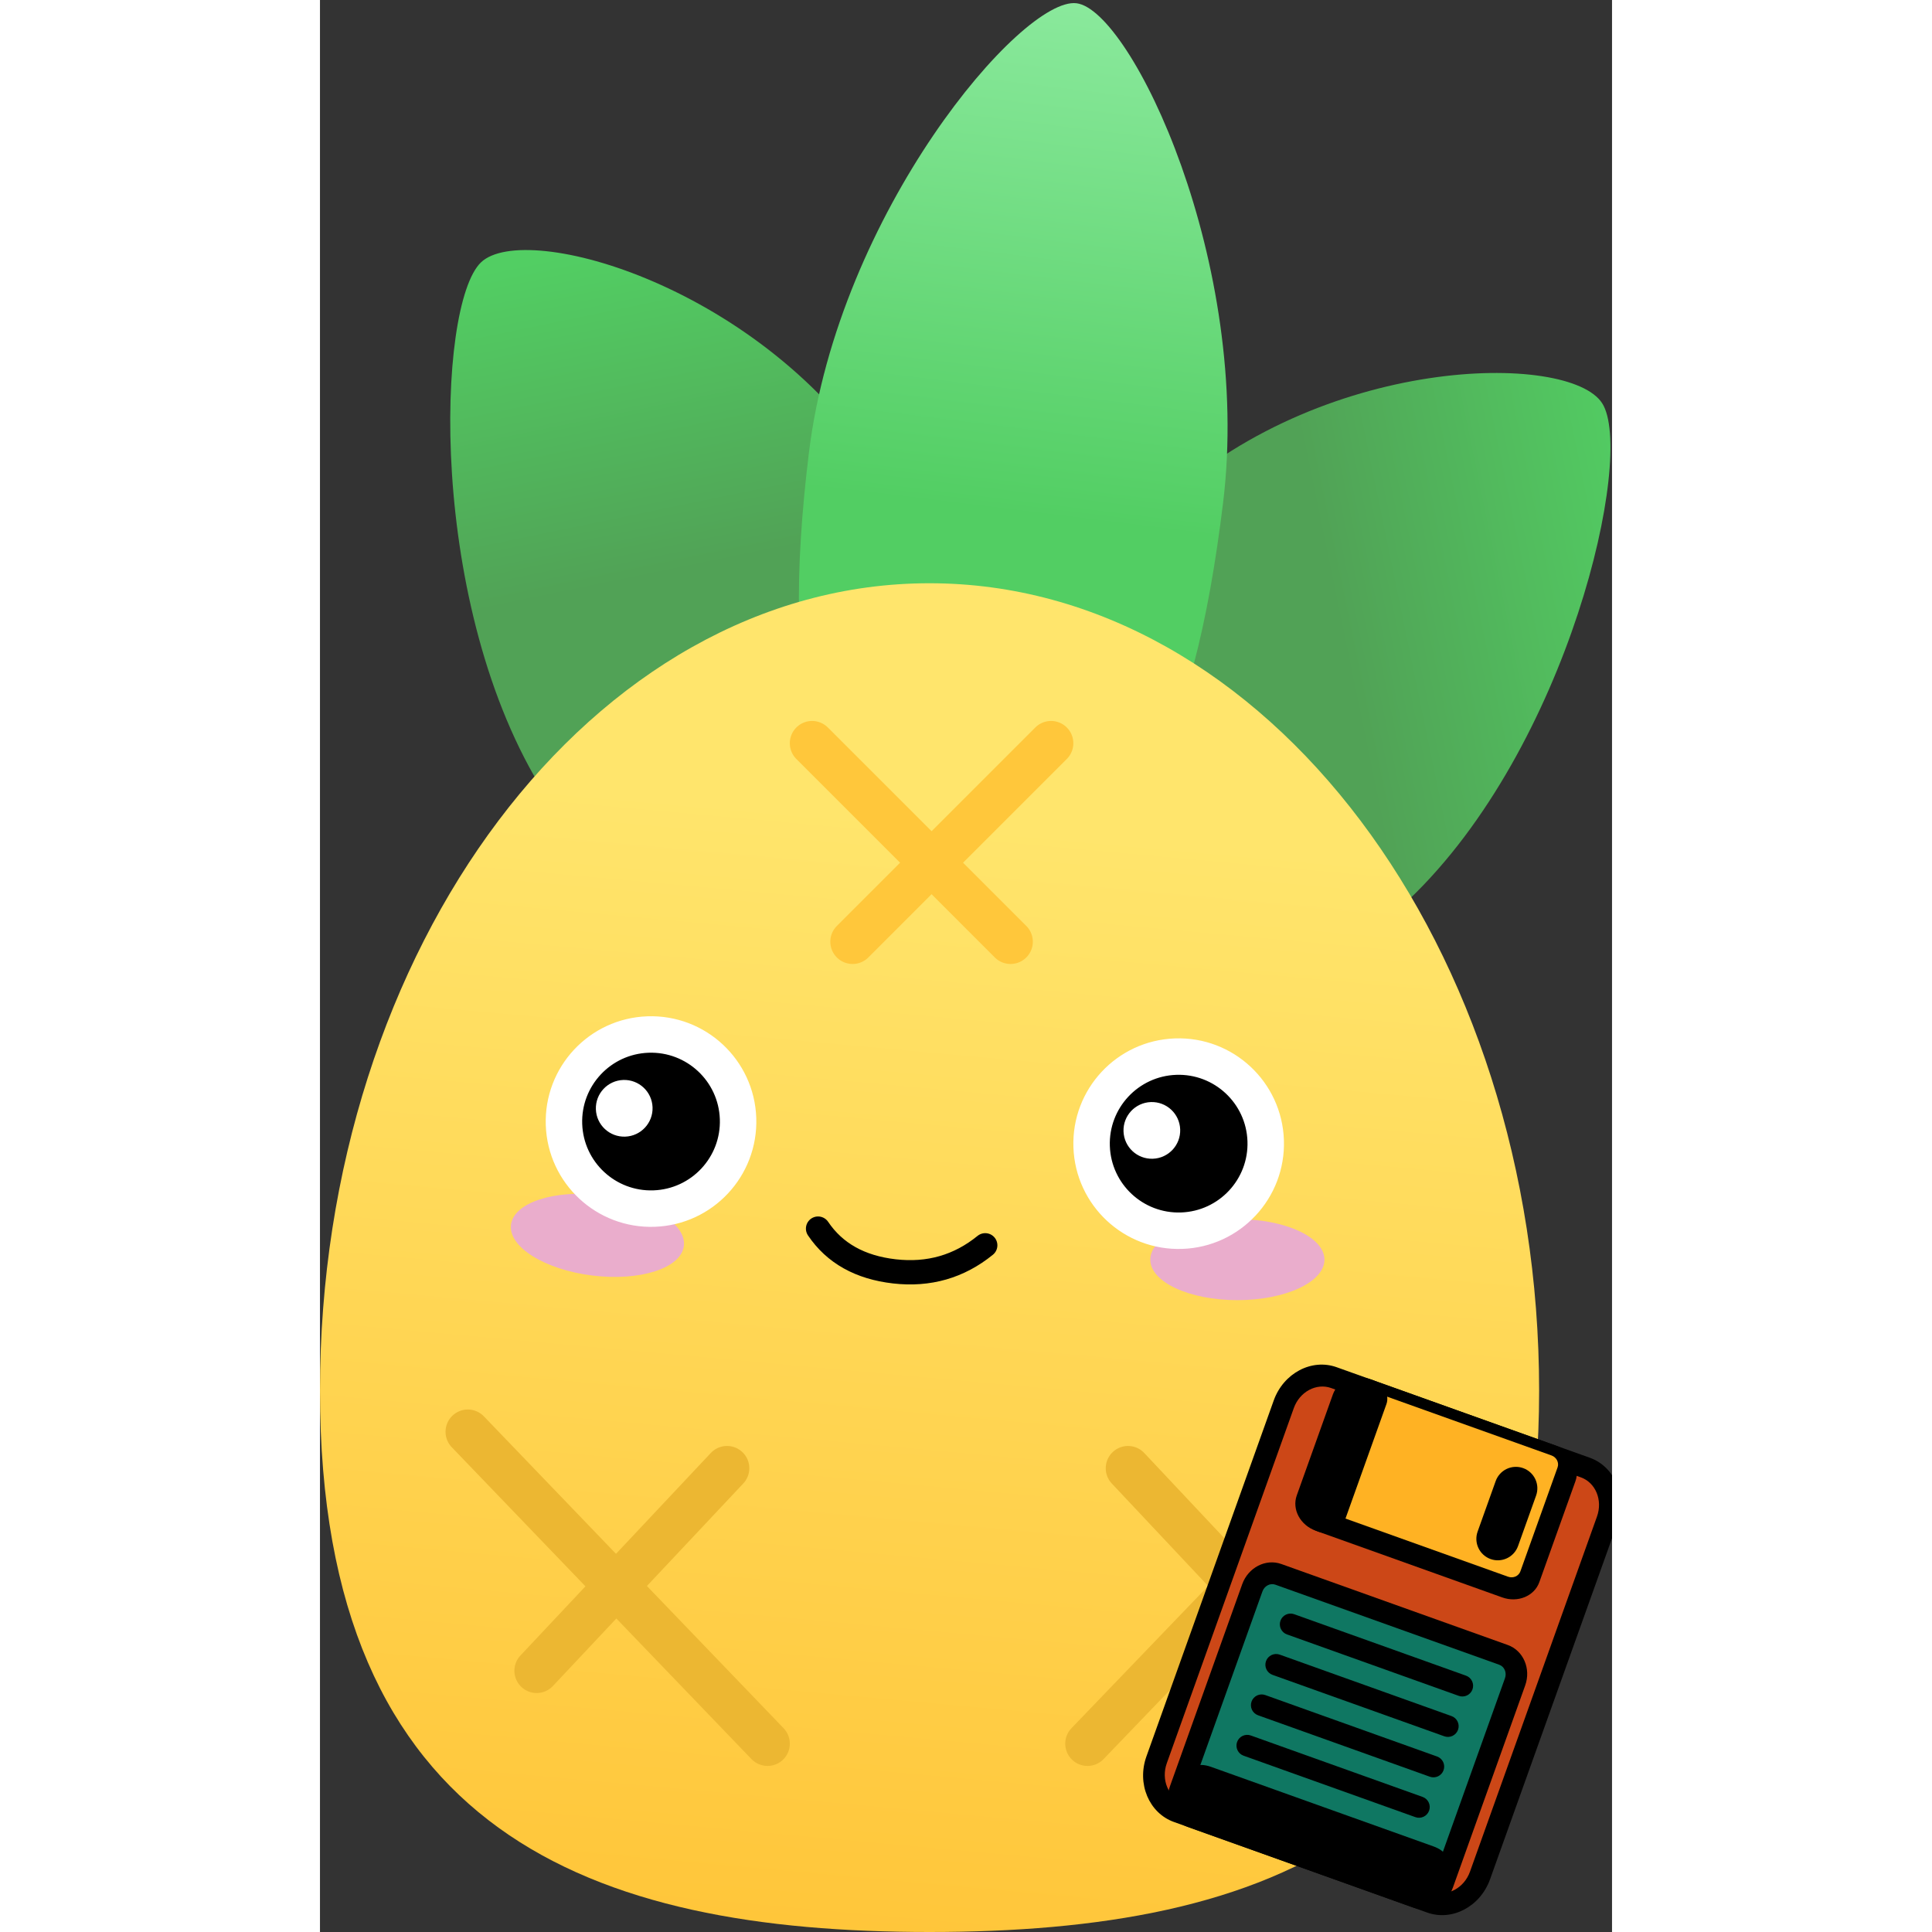 <svg width="260" height="260" viewBox="0 0 319 477" fill="none" xmlns="http://www.w3.org/2000/svg">
<rect x="0" y="0" width="319" height="477" fill="#333333" stroke="none"/>
<g clip-path="url(#clip0_0_1)">
<path fill-rule="evenodd" clip-rule="evenodd" d="M145.607 231.646C177.879 200.898 168.032 162.868 138.803 116.786C109.574 70.704 50.737 54.309 39.761 64.767C28.784 75.225 26.351 149.996 55.58 196.078C84.808 242.16 113.334 262.394 145.607 231.646Z" fill="url(#paint0_linear_0_1)"/>
<path fill-rule="evenodd" clip-rule="evenodd" d="M173.511 235.902C197.387 273.544 229.306 259.78 268.814 222.138C308.323 184.496 324.705 112.389 316.585 99.587C308.464 86.784 246.755 87.426 207.246 125.068C167.737 162.71 149.636 198.259 173.511 235.902Z" fill="url(#paint1_linear_0_1)"/>
<path fill-rule="evenodd" clip-rule="evenodd" d="M160.457 215.193C200.102 220.061 215.692 183.436 222.961 124.234C230.23 65.031 200.265 2.459 186.781 0.803C173.298 -0.853 127.998 52.479 120.729 111.681C113.46 170.883 120.813 210.325 160.457 215.193Z" fill="url(#paint2_linear_0_1)"/>
<path fill-rule="evenodd" clip-rule="evenodd" d="M150.473 477C233.592 477 301 452.855 301 343.355C301 233.855 233.592 144 150.473 144C67.355 144 0 233.855 0 343.355C0 452.855 67.355 477 150.473 477Z" fill="url(#paint3_linear_0_1)"/>
<path d="M226.5 321C238.374 321 248 316.523 248 311C248 305.477 238.374 301 226.5 301C214.626 301 205 305.477 205 311C205 316.523 214.626 321 226.5 321Z" fill="#EAADCC"/>
<path d="M67.281 314.925C79.067 316.373 89.167 313.102 89.84 307.62C90.513 302.139 81.504 296.522 69.719 295.075C57.933 293.627 47.833 296.898 47.16 302.38C46.487 307.861 55.496 313.478 67.281 314.925Z" fill="#EAADCC"/>
<path d="M164.248 307.459C157.777 312.718 150.303 314.863 141.826 313.894C133.348 312.925 127.065 309.407 122.975 303.338" stroke="black" stroke-width="6" stroke-linecap="round" stroke-linejoin="round"/>
<path fill-rule="evenodd" clip-rule="evenodd" d="M80.983 255.418C86.916 255.211 92.372 257.428 96.397 261.18C100.421 264.933 103.014 270.22 103.221 276.154C103.428 282.088 101.211 287.544 97.458 291.568C93.705 295.592 88.417 298.184 82.483 298.392C76.55 298.599 71.094 296.382 67.07 292.629C63.047 288.876 60.454 283.589 60.247 277.655C60.04 271.721 62.257 266.265 66.009 262.241C69.762 258.217 75.049 255.625 80.983 255.418Z" fill="black"/>
<path fill-rule="evenodd" clip-rule="evenodd" d="M82.112 273.389C81.977 269.526 78.734 266.503 74.872 266.638C71.008 266.773 67.985 270.015 68.12 273.878C68.255 277.741 71.497 280.764 75.361 280.629C79.222 280.493 82.246 277.253 82.112 273.389Z" fill="white"/>
<path fill-rule="evenodd" clip-rule="evenodd" d="M211.253 260.875C217.187 260.668 222.643 262.885 226.667 266.637C230.691 270.39 233.283 275.677 233.491 281.611C233.698 287.545 231.481 293.001 227.728 297.025C223.976 301.049 218.688 303.641 212.754 303.849C206.821 304.056 201.365 301.838 197.341 298.086C193.317 294.333 190.724 289.045 190.517 283.111C190.31 277.178 192.527 271.723 196.28 267.699C200.032 263.674 205.32 261.082 211.253 260.875Z" fill="black"/>
<path d="M100.223 276.259C100.579 286.471 92.591 295.037 82.379 295.393C72.168 295.75 63.602 287.762 63.245 277.55C62.889 267.339 70.876 258.773 81.087 258.416C91.299 258.059 99.866 266.047 100.223 276.259ZM106.219 276.049C105.747 262.526 94.401 251.947 80.878 252.42C67.355 252.892 56.777 264.236 57.249 277.759C57.721 291.283 69.065 301.862 82.588 301.39C96.112 300.918 106.691 289.573 106.219 276.049Z" fill="white" stroke="white" stroke-width="3"/>
<path d="M230.492 281.716C230.849 291.928 222.861 300.494 212.649 300.85C202.439 301.207 193.872 293.219 193.515 283.007C193.158 272.796 201.147 264.23 211.358 263.873C221.57 263.516 230.136 271.504 230.492 281.716ZM236.489 281.506C236.017 267.983 224.672 257.404 211.149 257.877C197.626 258.349 187.046 269.693 187.519 283.216C187.991 296.74 199.336 307.319 212.859 306.847C226.383 306.375 236.961 295.03 236.489 281.506Z" fill="white" stroke="white" stroke-width="3"/>
<path fill-rule="evenodd" clip-rule="evenodd" d="M212.381 278.846C212.246 274.983 209.004 271.96 205.141 272.095C201.278 272.23 198.255 275.472 198.39 279.335C198.525 283.198 201.767 286.221 205.63 286.086C209.493 285.952 212.516 282.71 212.381 278.846Z" fill="white"/>
<path d="M36.5 353.5L110.5 430.5" stroke="#ECB732" stroke-width="11" stroke-linecap="round"/>
<path d="M100.5 362.5L53.5 412.5" stroke="#ECB732" stroke-width="11" stroke-linecap="round"/>
<path d="M263.5 353.5L189.5 430.5" stroke="#ECB732" stroke-width="11" stroke-linecap="round"/>
<path d="M199.5 362.5L246.5 412.5" stroke="#ECB732" stroke-width="11" stroke-linecap="round"/>
<path d="M180.5 183.5L131.5 232.5" stroke="#FFC73B" stroke-width="11" stroke-linecap="round"/>
<path d="M170.5 232.5L121.5 183.5" stroke="#FFC73B" stroke-width="11" stroke-linecap="round"/>
<g clip-path="url(#clip1_0_1)">
<path d="M251.005 337.555L313.516 359.911C319.682 362.116 322.725 369.368 320.315 376.108L288.886 463.987C286.477 470.724 279.524 474.402 273.359 472.196L210.848 449.84C204.683 447.635 201.639 440.383 204.049 433.644L235.478 345.764C237.888 339.027 244.84 335.35 251.005 337.555Z" fill="black"/>
<path d="M249.652 342.7C246.004 341.395 241.878 343.609 240.434 347.647L209.075 435.331C207.629 439.374 209.417 443.7 213.065 445.004L274.712 467.052C278.36 468.356 282.487 466.143 283.93 462.105L315.29 374.42C316.735 370.378 314.947 366.052 311.299 364.747L249.652 342.7Z" fill="#CC4717"/>
<path d="M259.23 340.497L305.292 356.97C309.109 358.335 311.204 362.237 309.972 365.68L301.049 390.632C299.817 394.076 295.724 395.764 291.906 394.398L245.844 377.925C242.026 376.56 239.932 372.658 241.163 369.215L250.087 344.263C251.318 340.819 255.412 339.131 259.23 340.497Z" fill="black"/>
<path d="M258.687 343.117C257.432 342.668 256.073 343.263 255.651 344.443L246.472 370.109C246.05 371.289 246.723 372.611 247.978 373.059L293.341 389.283C294.596 389.732 295.955 389.137 296.377 387.957L305.556 362.291C305.978 361.111 305.305 359.789 304.05 359.34L258.687 343.117Z" fill="#FFB223"/>
<path d="M297.05 362.466C297.705 362.7 298.308 363.061 298.824 363.529C299.34 363.996 299.758 364.56 300.056 365.189C300.354 365.818 300.525 366.5 300.559 367.195C300.593 367.89 300.49 368.585 300.256 369.241L295.794 381.717C295.321 383.041 294.341 384.122 293.07 384.723C291.8 385.324 290.342 385.396 289.019 384.923C287.695 384.449 286.614 383.47 286.013 382.199C285.411 380.928 285.34 379.471 285.813 378.147L290.275 365.671C290.509 365.016 290.87 364.413 291.338 363.897C291.805 363.382 292.369 362.963 292.999 362.665C293.628 362.368 294.309 362.197 295.004 362.163C295.7 362.128 296.395 362.231 297.05 362.466ZM259.804 340.702C262.561 341.688 264.128 344.348 263.306 346.646L252.896 375.755C252.075 378.051 249.175 379.116 246.418 378.13C243.661 377.144 242.093 374.484 242.915 372.186L253.326 343.077C254.147 340.781 257.046 339.716 259.804 340.702ZM237.359 386.148L293.252 406.137C297.11 407.517 299.04 411.987 297.561 416.122L279.714 466.026C278.235 470.161 273.908 472.393 270.05 471.013L214.157 451.024C210.299 449.644 208.369 445.174 209.847 441.039L227.695 391.135C229.174 387 233.501 384.768 237.359 386.148Z" fill="black"/>
<path d="M235.881 391.248C234.608 390.793 233.178 391.542 232.686 392.92L214.838 442.824C214.345 444.202 214.976 445.688 216.249 446.143L271.528 465.913C272.8 466.368 274.231 465.619 274.723 464.241L292.571 414.337C293.064 412.959 292.433 411.473 291.16 411.018L235.881 391.248Z" fill="#0F7762"/>
<path d="M220.01 436.231L274.905 455.863C278.232 457.053 279.301 459.312 278.111 462.639L277.219 465.134C276.029 468.461 273.77 469.529 270.443 468.339L215.548 448.707C212.221 447.517 211.153 445.259 212.343 441.932L213.235 439.437C214.425 436.11 216.683 435.041 220.01 436.231Z" fill="black"/>
<path d="M228.033 433.471L270.452 448.642C271.114 448.878 271.842 448.842 272.477 448.542C273.113 448.241 273.602 447.701 273.839 447.039C274.076 446.377 274.04 445.649 273.739 445.013C273.439 444.378 272.898 443.888 272.237 443.651L229.818 428.481C229.156 428.244 228.428 428.281 227.792 428.581C227.157 428.882 226.667 429.422 226.431 430.084C226.194 430.746 226.23 431.474 226.531 432.109C226.831 432.745 227.371 433.235 228.033 433.471ZM231.603 423.49L274.021 438.661C274.683 438.897 275.412 438.861 276.047 438.561C276.682 438.26 277.172 437.72 277.408 437.058C277.645 436.396 277.609 435.668 277.309 435.032C277.008 434.397 276.468 433.907 275.806 433.671L233.387 418.5C232.726 418.264 231.997 418.3 231.362 418.6C230.727 418.901 230.237 419.441 230 420.103C229.764 420.765 229.8 421.493 230.1 422.129C230.401 422.764 230.941 423.254 231.603 423.49ZM235.172 413.51L277.591 428.68C278.253 428.917 278.981 428.881 279.617 428.58C280.252 428.28 280.742 427.739 280.979 427.077C281.215 426.415 281.179 425.687 280.879 425.051C280.578 424.416 280.038 423.926 279.376 423.69L236.957 408.519C236.295 408.282 235.566 408.318 234.931 408.619C234.296 408.92 233.806 409.46 233.569 410.122C233.333 410.784 233.369 411.512 233.669 412.148C233.97 412.783 234.51 413.273 235.172 413.51ZM238.742 403.529L281.161 418.699C281.822 418.936 282.551 418.9 283.186 418.599C283.821 418.298 284.311 417.758 284.548 417.096C284.784 416.434 284.748 415.706 284.448 415.071C284.147 414.435 283.607 413.946 282.945 413.709L240.526 398.538C239.865 398.302 239.136 398.338 238.501 398.638C237.866 398.939 237.376 399.48 237.139 400.141C236.903 400.803 236.939 401.532 237.239 402.167C237.54 402.802 238.08 403.292 238.742 403.529Z" fill="black"/>
</g>
</g>
<defs>
<linearGradient id="paint0_linear_0_1" x1="35.52" y1="68.039" x2="52.101" y2="148.505" gradientUnits="userSpaceOnUse">
<stop stop-color="#52CE63"/>
<stop offset="1" stop-color="#51A256"/>
</linearGradient>
<linearGradient id="paint1_linear_0_1" x1="326.844" y1="112.664" x2="246.369" y2="129.226" gradientUnits="userSpaceOnUse">
<stop stop-color="#52CE63"/>
<stop offset="1" stop-color="#51A256"/>
</linearGradient>
<linearGradient id="paint2_linear_0_1" x1="186.238" y1="0.736" x2="170.757" y2="126.822" gradientUnits="userSpaceOnUse">
<stop stop-color="#8AE99C"/>
<stop offset="1" stop-color="#52CE63"/>
</linearGradient>
<linearGradient id="paint3_linear_0_1" x1="154.647" y1="202.184" x2="129.659" y2="476.587" gradientUnits="userSpaceOnUse">
<stop stop-color="#FFE56C"/>
<stop offset="1" stop-color="#FFC63A"/>
</linearGradient>
<clipPath id="clip0_0_1">
<rect width="319" height="477" fill="white"/>
</clipPath>
<clipPath id="clip1_0_1">
<rect width="159" height="159" fill="white" transform="translate(214.543 302) rotate(19.679)"/>
</clipPath>
</defs>
</svg>
